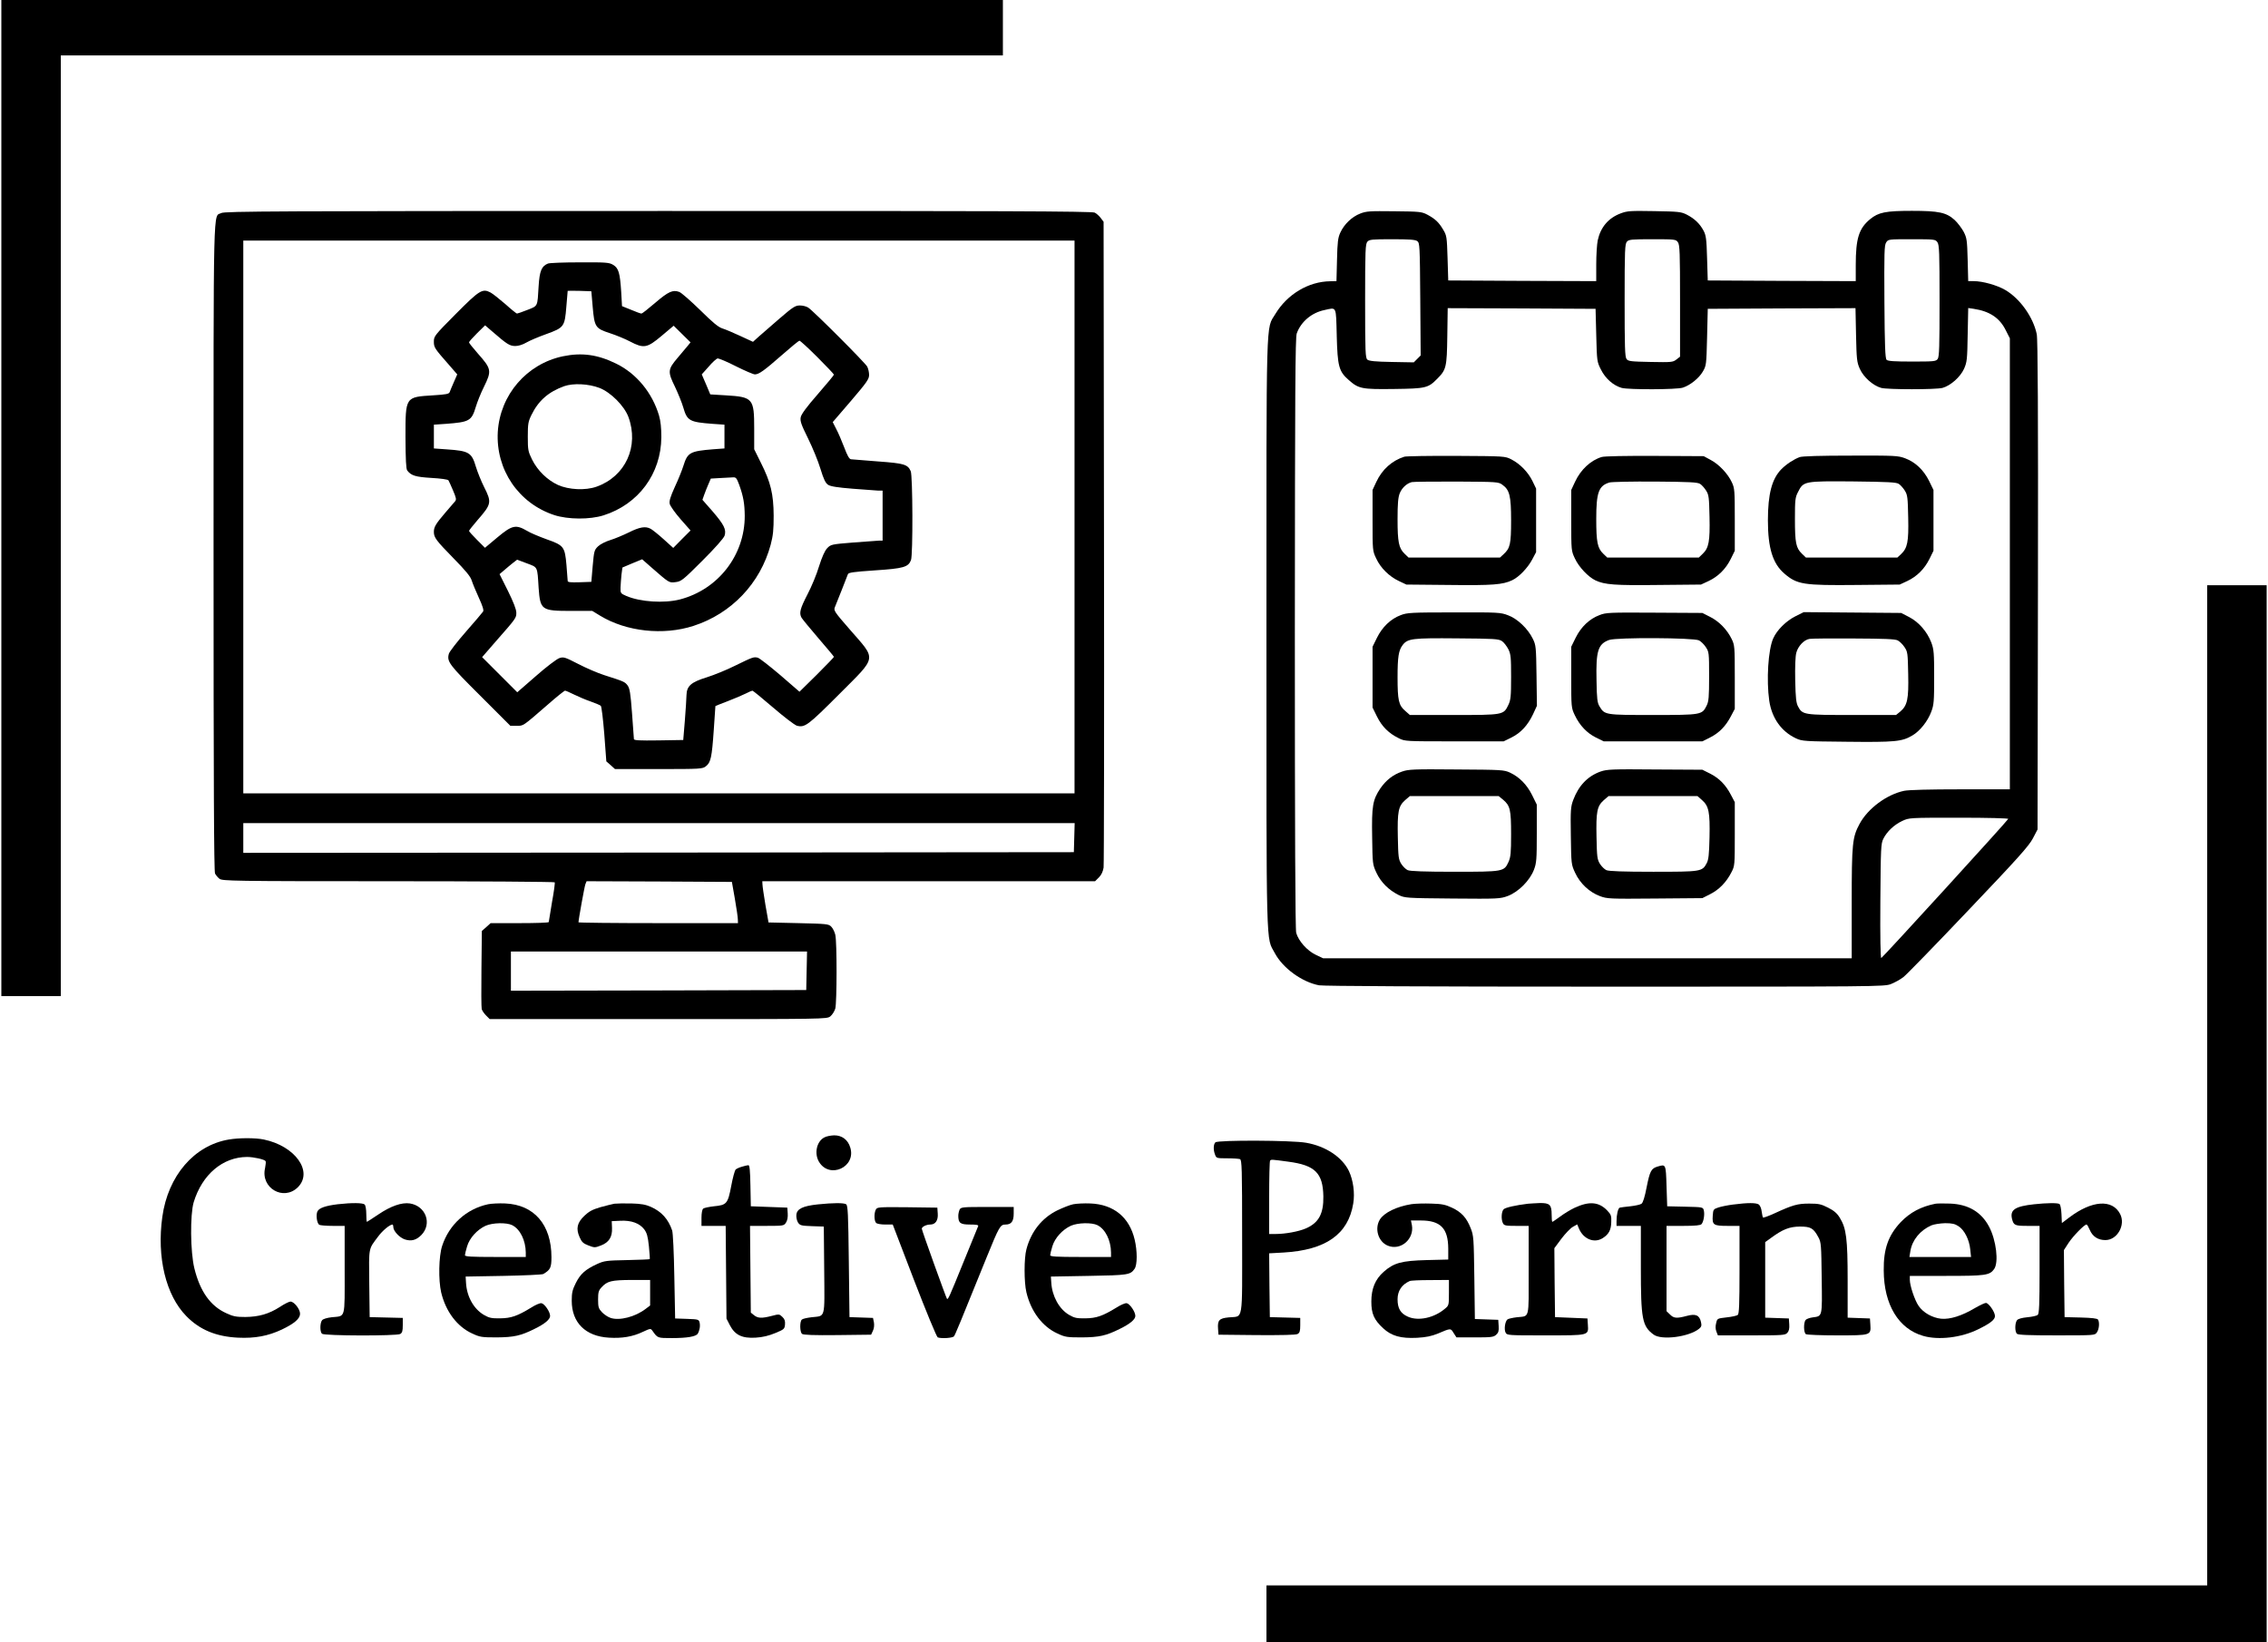 <?xml version="1.0" standalone="no"?>
<!DOCTYPE svg PUBLIC "-//W3C//DTD SVG 20010904//EN"
 "http://www.w3.org/TR/2001/REC-SVG-20010904/DTD/svg10.dtd">
<svg version="1.0" xmlns="http://www.w3.org/2000/svg"
 width="1678pt" height="1215pt" viewBox="0 0 1678 1215"
 preserveAspectRatio="xMidYMid meet">

<g transform="translate(0,1215) scale(0.1,-0.1)"
fill="#000000" stroke="none">
<path d="M10 8465 l0 -3685 220 0 220 0 0 3480 0 3480 3485 0 3485 0 0 205 0
205 -3705 0 -3705 0 0 -3685z"/>
<path d="M1638 10574 c-62 -33 -58 157 -58 -2469 0 -1745 3 -2402 11 -2418 6
-12 21 -30 33 -39 20 -16 101 -18 1248 -18 675 0 1229 -4 1232 -8 3 -5 -6 -71
-20 -147 -13 -77 -24 -143 -24 -147 0 -5 -97 -8 -215 -8 l-215 0 -32 -29 -33
-29 -3 -279 c-2 -153 -1 -287 2 -299 3 -11 18 -33 32 -47 l27 -27 1247 0
c1241 0 1247 0 1273 20 15 12 31 38 37 58 12 46 13 492 0 546 -5 21 -18 48
-30 60 -19 20 -34 21 -242 26 l-222 5 -23 130 c-12 72 -22 140 -22 153 l-1 22
1231 0 1231 0 28 28 c19 19 30 43 35 73 3 24 5 1109 3 2411 l-3 2367 -21 28
c-11 15 -32 34 -45 40 -19 10 -705 13 -3229 12 -2816 0 -3208 -2 -3232 -15z
m6312 -2249 l0 -2045 -3075 0 -3075 0 0 2045 0 2045 3075 0 3075 0 0 -2045z
m-2 -2372 l-3 -108 -3072 -3 -3073 -2 0 110 0 110 3075 0 3076 0 -3 -107z
m-2511 -453 c12 -69 22 -137 22 -152 l1 -28 -590 0 c-324 0 -590 3 -590 6 0
20 44 263 51 282 l9 22 537 -2 538 -3 22 -125z m531 -532 l-3 -143 -1092 -3
-1093 -2 0 145 0 145 1095 0 1096 0 -3 -142z"/>
<path d="M4054 10200 c-47 -19 -62 -54 -69 -168 -9 -153 -4 -144 -83 -175 -38
-15 -73 -27 -77 -27 -4 0 -43 31 -86 70 -44 38 -93 77 -110 86 -60 31 -81 18
-257 -159 -157 -158 -162 -165 -162 -204 0 -44 4 -50 114 -175 l59 -68 -25
-57 c-14 -32 -28 -65 -31 -74 -5 -14 -27 -18 -124 -24 -205 -13 -203 -9 -203
-310 1 -165 4 -234 13 -246 29 -38 62 -48 180 -55 68 -4 121 -11 125 -18 4 -6
19 -40 34 -75 23 -54 26 -67 15 -80 -7 -9 -40 -47 -74 -86 -69 -81 -83 -104
-83 -140 0 -42 16 -63 145 -195 91 -93 126 -135 135 -165 7 -22 31 -80 53
-128 28 -61 38 -93 31 -102 -5 -8 -62 -75 -127 -149 -65 -74 -122 -148 -126
-163 -16 -58 2 -81 232 -310 l223 -223 46 0 c52 0 42 -7 231 157 65 57 122
103 128 103 5 0 35 -13 67 -29 31 -15 86 -39 122 -51 36 -13 70 -27 75 -32 6
-5 17 -99 26 -210 l15 -201 32 -28 32 -29 324 0 c311 0 324 1 349 21 36 28 44
66 58 269 6 96 12 176 12 176 1 1 43 18 93 37 50 19 110 45 132 56 23 12 45
21 49 21 4 0 73 -56 153 -125 80 -69 159 -129 175 -134 60 -16 82 1 313 232
285 286 279 250 79 480 -114 131 -120 140 -110 165 19 46 90 226 96 243 4 13
39 18 200 29 212 14 247 24 267 76 15 37 13 626 -2 658 -22 50 -49 58 -242 72
-100 8 -189 15 -200 16 -13 2 -27 27 -50 88 -18 47 -44 108 -59 136 l-26 51
135 157 c117 137 134 161 134 192 0 19 -6 47 -14 62 -16 29 -395 409 -436 436
-13 9 -41 16 -62 16 -34 0 -51 -11 -151 -97 -61 -53 -131 -114 -154 -134 l-42
-38 -93 43 c-51 24 -111 49 -133 56 -30 9 -72 44 -165 136 -69 67 -138 128
-154 134 -48 18 -81 3 -179 -81 -50 -43 -96 -79 -101 -79 -6 0 -40 12 -77 28
l-67 27 -6 105 c-9 140 -19 176 -59 200 -29 18 -51 20 -247 19 -118 0 -225 -4
-236 -9z m331 -320 c13 -150 20 -160 127 -195 46 -15 112 -42 148 -61 103 -54
127 -50 235 41 l89 75 63 -62 62 -61 -22 -27 c-12 -15 -45 -54 -74 -88 -73
-86 -74 -102 -19 -214 24 -51 52 -120 61 -152 29 -100 46 -109 218 -122 l87
-6 0 -88 0 -88 -82 -6 c-174 -14 -191 -24 -222 -123 -10 -32 -38 -102 -63
-155 -33 -73 -43 -105 -38 -126 3 -15 39 -66 80 -113 l74 -84 -64 -64 -64 -65
-73 66 c-40 36 -83 70 -95 76 -38 20 -80 13 -160 -27 -43 -21 -105 -47 -138
-57 -33 -10 -73 -30 -90 -46 -28 -27 -30 -34 -40 -146 l-10 -117 -87 -3 c-67
-2 -88 0 -88 10 -1 7 -5 60 -9 117 -12 136 -19 146 -147 191 -55 20 -120 47
-144 62 -84 49 -111 43 -220 -48 l-92 -77 -59 59 c-32 32 -59 62 -59 66 0 4
29 40 63 80 104 119 106 131 48 246 -21 42 -48 109 -60 148 -31 106 -52 118
-213 129 l-98 7 0 88 0 88 88 6 c175 13 191 22 222 125 11 37 38 104 60 148
59 120 57 133 -46 249 -35 40 -64 76 -64 81 0 5 27 35 59 67 l60 59 57 -49
c105 -91 125 -104 167 -104 23 0 55 10 82 26 24 14 90 42 146 62 132 48 137
54 149 202 5 63 10 116 10 118 0 1 39 1 88 0 l87 -3 10 -115z m1662 -372 c68
-68 123 -126 123 -130 0 -4 -54 -69 -120 -145 -83 -95 -122 -148 -126 -171 -5
-28 4 -54 54 -155 33 -67 75 -168 92 -225 24 -79 38 -107 57 -119 18 -12 70
-20 182 -29 86 -7 171 -13 189 -14 l32 0 0 -185 0 -185 -27 0 c-16 -1 -102 -7
-192 -14 -159 -13 -164 -14 -191 -42 -18 -19 -38 -64 -60 -133 -17 -58 -56
-152 -86 -209 -54 -105 -63 -137 -44 -172 6 -10 62 -79 125 -152 63 -73 115
-135 115 -138 0 -3 -57 -62 -127 -132 l-128 -126 -142 123 c-79 67 -154 126
-167 129 -30 7 -36 5 -169 -60 -60 -30 -153 -68 -207 -85 -117 -36 -149 -64
-151 -132 0 -23 -6 -107 -12 -187 l-12 -145 -182 -3 c-143 -2 -183 0 -183 10
0 7 -7 93 -14 192 -11 148 -17 183 -33 205 -21 27 -26 29 -173 76 -47 15 -133
52 -191 82 -99 51 -109 54 -140 44 -19 -6 -97 -65 -173 -132 l-139 -121 -130
130 -130 130 99 114 c154 175 154 176 154 215 0 24 -21 78 -62 161 l-62 124
34 29 c19 17 49 41 65 54 l31 24 72 -27 c82 -31 77 -20 87 -181 12 -165 20
-171 241 -171 l156 0 59 -36 c193 -117 466 -147 689 -75 282 91 495 315 572
601 18 69 22 110 22 215 -1 160 -22 247 -94 390 l-50 101 0 152 c0 224 -9 235
-210 247 l-115 7 -31 74 -32 74 51 57 c27 32 57 59 66 61 9 1 70 -24 136 -58
66 -33 129 -60 140 -60 30 0 69 28 200 143 66 58 124 106 130 106 5 1 65 -54
132 -121z m-578 -945 c31 -86 40 -139 41 -229 1 -291 -196 -545 -479 -619
-117 -30 -294 -19 -398 26 -41 18 -43 20 -42 61 1 24 4 67 7 96 l7 53 73 31
73 30 67 -59 c134 -117 132 -116 180 -110 42 5 54 14 198 158 96 96 158 166
165 186 14 45 -4 81 -91 182 l-73 83 13 37 c7 20 21 55 31 78 l18 42 68 4 c37
2 80 4 94 5 24 2 29 -4 48 -55z"/>
<path d="M4165 9514 c-268 -56 -465 -285 -482 -559 -16 -279 153 -529 418
-616 102 -33 262 -34 364 -2 259 82 426 308 428 578 0 68 -5 119 -17 160 -50
169 -166 310 -316 384 -138 68 -255 84 -395 55z m270 -234 c83 -32 183 -132
214 -214 81 -218 -21 -441 -236 -517 -82 -29 -205 -23 -285 13 -80 37 -151
107 -191 187 -30 61 -32 72 -32 171 0 94 3 111 27 160 52 106 126 171 243 213
67 23 178 18 260 -13z"/>
<path d="M10064 10570 c-62 -24 -119 -79 -147 -140 -18 -38 -22 -70 -25 -202
l-4 -158 -47 -1 c-160 -2 -317 -96 -405 -242 -71 -118 -66 43 -66 -2369 0
-2393 -4 -2237 62 -2360 59 -111 201 -214 327 -238 35 -6 777 -10 2117 -10
2012 0 2065 0 2114 19 28 11 70 34 93 52 23 18 240 241 482 496 363 381 446
474 475 529 l35 67 3 1806 c2 1274 -1 1822 -9 1859 -26 125 -123 262 -232 326
-61 36 -168 66 -235 66 l-40 0 -4 158 c-4 146 -6 161 -30 208 -15 27 -45 67
-67 87 -61 55 -116 67 -316 67 -194 0 -247 -11 -308 -61 -84 -69 -107 -143
-107 -341 l0 -118 -547 2 -548 3 -5 165 c-4 144 -8 170 -27 205 -27 50 -65 87
-123 117 -42 21 -58 23 -240 26 -177 3 -200 2 -250 -17 -90 -34 -148 -102
-169 -199 -6 -29 -11 -109 -11 -178 l0 -124 -547 2 -548 3 -5 165 c-5 156 -6
167 -32 210 -32 55 -60 81 -118 112 -42 22 -57 23 -245 25 -180 2 -205 1 -251
-17z m422 -204 c18 -14 19 -32 22 -430 l3 -416 -26 -26 -25 -25 -164 3 c-120
2 -167 7 -179 17 -15 12 -17 55 -17 434 0 377 2 422 17 439 14 16 34 18 183
18 128 0 171 -3 186 -14z m1928 -8 c14 -19 16 -78 16 -434 l0 -413 -27 -21
c-26 -20 -36 -21 -191 -18 -148 3 -165 5 -178 22 -12 16 -14 92 -14 435 0 372
2 416 17 433 14 16 34 18 189 18 167 0 173 -1 188 -22z m1920 0 c14 -19 16
-78 16 -433 0 -339 -2 -415 -14 -431 -13 -18 -28 -19 -190 -19 -130 0 -178 3
-188 13 -10 10 -14 104 -16 429 -2 362 -1 419 13 439 15 24 17 24 190 24 168
0 174 -1 189 -22z m-4444 -693 c6 -226 16 -263 88 -326 74 -66 98 -70 335 -67
236 3 253 7 320 75 67 67 72 85 75 316 l3 207 547 -2 547 -3 5 -195 c5 -192 5
-196 35 -255 33 -66 91 -117 153 -135 52 -14 410 -13 453 2 55 18 119 70 147
118 26 44 27 50 32 255 l5 210 546 3 547 2 4 -197 c4 -181 6 -203 28 -252 27
-61 97 -124 158 -141 48 -13 406 -13 454 0 60 17 131 80 159 141 22 50 24 69
27 252 l4 198 41 -6 c118 -18 191 -67 236 -157 l31 -61 0 -1669 0 -1668 -365
0 c-226 0 -384 -4 -417 -11 -129 -27 -269 -131 -330 -245 -53 -99 -58 -142
-58 -586 l0 -408 -1956 0 -1955 0 -55 26 c-63 30 -127 102 -144 162 -7 25 -10
753 -10 2217 1 1795 3 2187 14 2218 31 86 109 153 205 173 92 20 85 35 91
-191z m4968 -3574 c-5 -14 -928 -1025 -939 -1029 -6 -3 -9 156 -7 420 3 395 4
426 22 462 27 54 80 104 140 132 51 24 53 24 419 24 217 0 367 -4 365 -9z"/>
<path d="M10390 8771 c-91 -29 -164 -94 -207 -186 l-28 -60 0 -225 c0 -223 0
-226 27 -282 32 -70 96 -133 168 -167 l55 -26 316 -3 c324 -4 397 2 467 35 51
24 115 91 149 155 l28 53 0 235 0 235 -27 56 c-33 67 -92 127 -156 160 -47 24
-48 24 -407 26 -198 1 -371 -2 -385 -6z m726 -208 c53 -38 64 -82 64 -264 0
-174 -7 -205 -55 -249 l-27 -25 -338 0 -339 0 -29 28 c-43 41 -52 87 -52 255
0 116 4 161 16 192 16 40 51 73 89 83 11 3 160 4 330 4 304 -2 311 -2 341 -24z"/>
<path d="M11851 8769 c-81 -24 -156 -93 -198 -184 l-28 -60 0 -225 c0 -223 0
-225 27 -282 29 -63 98 -136 152 -162 68 -32 143 -38 465 -34 l316 3 56 26
c72 34 128 90 165 165 l29 59 0 230 c0 215 -1 233 -22 277 -29 63 -96 134
-158 166 l-50 27 -360 2 c-214 1 -374 -2 -394 -8z m727 -199 c13 -8 33 -31 45
-50 20 -31 22 -51 25 -194 4 -180 -5 -230 -50 -273 l-29 -28 -339 0 -339 0
-29 28 c-43 41 -52 86 -52 258 0 195 18 245 97 269 15 5 168 8 338 7 256 -2
314 -5 333 -17z"/>
<path d="M13315 8768 c-43 -16 -97 -51 -135 -89 -70 -71 -100 -183 -100 -379
0 -205 36 -320 121 -393 95 -82 141 -89 538 -85 l316 3 56 26 c72 34 128 90
165 165 l29 59 0 225 0 225 -32 66 c-41 82 -101 139 -177 168 -54 20 -73 21
-404 20 -221 0 -358 -4 -377 -11z m733 -198 c13 -8 33 -31 45 -50 20 -32 22
-51 25 -199 4 -180 -5 -226 -54 -272 l-26 -24 -338 0 -339 0 -30 29 c-43 42
-51 79 -51 256 0 142 2 160 23 200 40 80 45 81 407 78 260 -3 319 -6 338 -18z"/>
<path d="M10364 7599 c-75 -28 -137 -88 -176 -167 l-33 -67 0 -225 0 -225 33
-67 c36 -73 87 -124 161 -160 45 -23 52 -23 411 -23 l365 0 57 28 c69 34 121
90 160 172 l29 63 -3 224 c-3 213 -4 225 -28 273 -36 74 -114 148 -183 173
-55 21 -73 22 -400 21 -316 0 -346 -2 -393 -20z m748 -192 c15 -10 36 -38 48
-61 18 -37 20 -61 20 -206 0 -143 -3 -169 -20 -205 -36 -75 -36 -75 -404 -75
l-325 0 -35 31 c-48 41 -56 78 -56 249 0 151 8 199 38 238 37 48 73 52 402 49
277 -2 307 -4 332 -20z"/>
<path d="M11834 7599 c-75 -28 -137 -88 -176 -167 l-33 -67 0 -225 c0 -222 0
-226 26 -281 36 -76 90 -133 157 -166 l57 -28 365 0 365 0 58 29 c67 34 115
83 154 158 l28 53 0 235 c0 225 -1 237 -23 282 -34 70 -93 130 -158 163 l-59
30 -355 2 c-334 2 -358 1 -406 -18z m736 -187 c14 -7 37 -29 50 -49 24 -36 25
-41 25 -217 0 -153 -3 -186 -18 -216 -34 -69 -37 -70 -397 -70 -355 0 -358 0
-396 64 -16 26 -20 56 -22 192 -5 218 11 269 93 299 54 20 626 17 665 -3z"/>
<path d="M13283 7590 c-69 -35 -136 -101 -164 -164 -37 -84 -51 -307 -29 -461
19 -128 90 -228 198 -278 45 -21 64 -22 377 -25 356 -4 407 1 483 46 56 32
115 106 141 177 19 50 21 78 21 255 0 178 -2 205 -21 256 -30 79 -92 151 -163
188 l-60 31 -361 3 -360 3 -62 -31z m757 -178 c14 -7 37 -29 50 -49 24 -35 25
-45 28 -201 4 -185 -6 -232 -59 -277 l-31 -25 -324 0 c-359 0 -368 1 -401 63
-14 26 -18 63 -21 193 -2 102 1 177 8 204 13 50 58 97 98 103 15 3 162 4 327
3 225 -1 306 -4 325 -14z"/>
<path d="M10372 6441 c-66 -23 -117 -63 -160 -125 -56 -84 -64 -130 -60 -359
3 -199 3 -203 32 -265 33 -70 90 -127 164 -164 46 -22 55 -23 398 -26 341 -3
353 -2 410 19 79 30 163 115 193 194 19 50 21 77 21 269 l0 213 -35 71 c-39
78 -94 133 -164 166 -44 20 -62 21 -396 23 -319 3 -355 1 -403 -16z m749 -208
c52 -44 59 -74 59 -255 0 -138 -3 -169 -19 -205 -33 -72 -37 -73 -400 -73
-223 0 -328 4 -346 12 -14 6 -36 28 -48 47 -20 33 -22 51 -25 197 -4 189 4
229 53 273 l36 31 329 0 328 0 33 -27z"/>
<path d="M11843 6442 c-96 -34 -163 -104 -203 -210 -19 -51 -21 -73 -18 -266
3 -209 3 -212 32 -274 36 -78 105 -143 183 -172 53 -20 71 -21 407 -18 l351 3
59 30 c65 33 119 88 156 161 25 48 25 53 25 284 l0 235 -28 53 c-39 75 -87
124 -154 158 l-58 29 -350 2 c-316 3 -355 1 -402 -15z m750 -212 c50 -44 59
-89 55 -276 -3 -128 -7 -165 -21 -191 -33 -62 -42 -63 -396 -63 -223 0 -328 4
-346 12 -14 6 -36 28 -48 47 -20 33 -22 51 -25 197 -4 189 4 229 53 273 l36
31 329 0 329 0 34 -30z"/>
<path d="M16330 4120 l0 -3700 -3480 0 -3480 0 0 -210 0 -210 3700 0 3700 0 0
3910 0 3910 -220 0 -220 0 0 -3700z"/>
<path d="M6098 3734 c-57 -30 -75 -120 -38 -181 78 -128 275 -38 231 106 -17
58 -61 91 -119 91 -26 -1 -59 -7 -74 -16z"/>
<path d="M1693 3719 c-256 -43 -450 -268 -492 -572 -42 -299 26 -580 177 -734
98 -101 220 -152 382 -160 127 -6 222 12 325 60 94 45 135 81 135 117 0 34
-44 90 -71 90 -10 0 -46 -18 -79 -40 -81 -52 -156 -73 -255 -74 -67 0 -90 4
-141 28 -117 53 -194 161 -236 332 -30 122 -32 397 -5 489 63 206 215 334 395
335 48 0 130 -18 137 -31 3 -4 1 -27 -4 -52 -34 -147 137 -246 243 -141 115
116 -20 305 -252 353 -61 13 -183 13 -259 0z"/>
<path d="M8992 3698 c-15 -15 -16 -57 -2 -92 9 -25 13 -26 89 -26 44 0 86 -3
95 -6 14 -6 16 -65 16 -575 0 -650 11 -584 -100 -596 -70 -7 -83 -21 -78 -86
l3 -42 283 -3 c184 -1 290 1 302 8 16 9 20 21 20 65 l0 54 -112 3 -113 3 -3
236 -2 236 107 6 c312 18 478 135 515 362 13 78 0 173 -32 241 -50 103 -172
184 -316 209 -105 19 -654 21 -672 3z m540 -143 c198 -26 256 -84 259 -257 2
-129 -35 -196 -130 -237 -53 -23 -152 -41 -223 -41 l-48 0 0 268 c0 148 3 272
7 275 8 9 10 9 135 -8z"/>
<path d="M5490 3518 c-19 -5 -41 -15 -47 -21 -7 -7 -22 -62 -33 -122 -25 -131
-33 -141 -128 -150 -37 -4 -73 -12 -79 -17 -8 -6 -13 -34 -13 -69 l0 -59 90 0
89 0 3 -343 3 -343 25 -49 c38 -73 91 -98 191 -92 51 3 97 14 145 34 65 27 69
30 72 64 2 26 -3 40 -20 56 -22 21 -25 21 -78 7 -73 -19 -103 -18 -131 5 l-24
19 -3 321 -3 321 125 0 c122 0 126 1 141 24 10 15 15 40 13 68 l-3 43 -135 5
-135 5 -3 153 c-2 112 -6 152 -15 151 -6 0 -28 -5 -47 -11z"/>
<path d="M12264 3519 c-47 -14 -57 -32 -81 -152 -14 -73 -27 -115 -38 -123 -9
-7 -47 -15 -83 -19 -37 -4 -72 -8 -78 -10 -13 -4 -24 -52 -24 -101 l0 -34 90
0 90 0 0 -308 c0 -382 10 -434 94 -496 58 -44 262 -18 337 43 17 14 20 23 14
49 -11 51 -39 64 -105 46 -75 -20 -97 -18 -125 11 l-25 24 0 316 0 315 124 0
c91 0 126 4 135 13 16 19 24 72 17 101 -6 25 -7 25 -139 28 l-132 3 -5 150
c-5 164 -5 162 -66 144z"/>
<path d="M2498 3240 c-89 -11 -136 -27 -149 -52 -13 -25 -5 -88 13 -100 7 -4
52 -8 101 -8 l87 0 0 -325 c0 -371 9 -340 -96 -351 -35 -4 -64 -13 -71 -22
-16 -20 -17 -84 -1 -100 16 -16 550 -17 579 -2 15 9 19 22 19 65 l0 54 -122 3
-123 3 -3 249 c-3 275 -7 250 67 349 31 42 85 87 105 87 3 0 6 -9 6 -19 0 -29
46 -78 85 -91 48 -16 86 -5 123 33 80 83 33 214 -85 233 -61 9 -141 -19 -233
-81 -45 -30 -83 -55 -85 -55 -3 0 -5 26 -5 58 0 32 -5 63 -12 70 -13 13 -94
14 -200 2z"/>
<path d="M3611 3240 c-160 -34 -289 -151 -340 -309 -25 -77 -28 -252 -7 -343
34 -142 118 -253 229 -304 58 -27 71 -29 182 -29 127 1 178 12 280 63 76 37
115 70 115 96 0 30 -41 90 -64 94 -10 2 -44 -12 -75 -32 -103 -63 -149 -79
-231 -80 -64 -1 -81 3 -121 26 -74 44 -125 134 -131 235 l-3 48 280 5 c154 3
287 9 295 14 52 31 60 47 60 124 0 241 -128 389 -343 398 -45 2 -102 -1 -126
-6z m179 -155 c59 -30 99 -113 100 -202 l0 -33 -225 0 c-180 0 -225 3 -225 13
0 7 7 37 16 66 18 61 74 123 137 152 52 23 156 25 197 4z"/>
<path d="M4545 3244 c-16 -3 -64 -15 -104 -26 -58 -17 -85 -32 -117 -63 -54
-51 -64 -95 -36 -158 16 -37 27 -47 66 -62 44 -17 48 -17 92 0 60 23 85 63 82
130 l-2 50 64 3 c81 4 141 -18 176 -63 20 -27 27 -51 35 -126 5 -51 8 -94 6
-95 -2 -2 -77 -5 -167 -7 -153 -3 -169 -5 -222 -29 -87 -40 -124 -73 -158
-141 -25 -50 -30 -72 -30 -131 0 -162 102 -263 275 -273 97 -6 176 7 251 43
56 26 58 26 71 8 39 -55 37 -54 145 -54 112 0 176 11 190 32 14 23 20 57 14
83 -6 23 -10 24 -94 27 l-87 3 -6 310 c-3 176 -10 323 -16 341 -29 85 -79 140
-158 175 -38 17 -73 23 -145 25 -52 1 -108 0 -125 -2z m265 -658 l0 -95 -33
-25 c-77 -59 -193 -89 -259 -67 -19 6 -48 25 -64 42 -25 27 -29 37 -29 94 0
54 4 67 25 90 43 47 73 54 223 55 l137 0 0 -94z"/>
<path d="M6050 3239 c-111 -12 -154 -33 -158 -77 -2 -19 4 -44 12 -57 15 -22
24 -24 103 -27 l88 -3 3 -322 c3 -368 11 -337 -94 -349 -33 -4 -65 -11 -71
-17 -17 -13 -16 -92 1 -106 9 -8 87 -11 262 -9 l249 3 13 28 c9 18 11 42 8 62
l-7 34 -87 3 -87 3 -5 413 c-4 352 -7 414 -20 422 -18 11 -92 11 -210 -1z"/>
<path d="M7940 3240 c-25 -5 -77 -26 -117 -45 -114 -56 -194 -156 -229 -288
-18 -66 -18 -244 0 -319 34 -142 118 -253 229 -304 58 -27 71 -29 182 -29 127
1 178 12 280 63 76 37 115 70 115 96 0 30 -41 90 -64 94 -10 2 -44 -12 -75
-32 -103 -63 -149 -79 -231 -80 -65 -1 -81 3 -121 26 -73 43 -125 138 -131
238 l-3 45 280 5 c293 5 308 8 339 52 21 29 21 132 1 216 -39 166 -155 261
-328 268 -45 2 -102 -1 -127 -6z m180 -155 c59 -30 99 -113 100 -202 l0 -33
-225 0 c-180 0 -225 3 -225 13 0 7 7 37 16 66 18 61 74 123 137 152 52 23 156
25 197 4z"/>
<path d="M10444 3241 c-112 -18 -203 -63 -235 -114 -41 -68 -12 -164 58 -193
95 -40 198 48 179 152 l-7 34 73 0 c146 0 202 -58 203 -207 l0 -82 -160 -4
c-185 -5 -242 -20 -318 -87 -62 -55 -91 -124 -91 -220 0 -90 20 -135 87 -197
62 -58 132 -77 251 -71 69 4 107 12 156 32 94 40 93 40 115 3 l21 -32 136 0
c121 0 138 2 157 19 18 16 21 29 19 65 l-3 46 -87 3 -86 3 -4 307 c-4 293 -5
310 -27 365 -30 77 -68 119 -139 152 -47 22 -74 28 -152 30 -52 2 -118 0 -146
-4z m276 -655 c0 -93 0 -95 -31 -120 -79 -67 -196 -92 -272 -58 -55 24 -77 61
-77 129 0 62 31 109 90 135 8 4 77 7 153 7 l137 1 0 -94z"/>
<path d="M11305 3244 c-91 -11 -167 -28 -180 -41 -17 -17 -20 -75 -5 -104 9
-17 22 -19 100 -19 l90 0 0 -329 c0 -371 9 -336 -88 -347 -32 -4 -63 -11 -69
-16 -18 -15 -26 -73 -14 -97 11 -21 17 -21 296 -21 325 0 318 -2 313 79 l-3
46 -120 5 -120 5 -3 255 -2 255 52 70 c29 38 67 78 85 88 l32 18 14 -33 c33
-76 112 -108 174 -69 46 29 63 61 64 120 2 46 -2 56 -31 86 -61 63 -133 69
-240 19 -30 -14 -78 -43 -107 -65 -29 -21 -55 -39 -58 -39 -3 0 -5 24 -5 54 0
73 -15 86 -88 85 -31 -1 -70 -4 -87 -5z"/>
<path d="M12823 3238 c-40 -5 -89 -15 -110 -22 -36 -12 -38 -15 -41 -60 -5
-69 5 -76 109 -76 l89 0 0 -324 c0 -258 -3 -326 -13 -335 -8 -6 -45 -14 -83
-18 -69 -8 -69 -8 -77 -43 -6 -22 -5 -45 2 -62 l11 -28 248 0 c232 0 250 1
266 19 12 13 16 32 14 62 l-3 44 -87 3 -88 3 0 279 0 280 43 31 c87 64 136 83
213 84 81 0 101 -11 138 -80 20 -37 21 -57 24 -301 4 -291 6 -281 -67 -291
-23 -3 -46 -12 -52 -19 -16 -20 -15 -94 2 -105 8 -5 112 -9 231 -9 250 0 251
0 246 79 l-3 46 -82 3 -83 3 0 277 c0 308 -10 384 -58 462 -20 33 -43 53 -87
75 -51 26 -69 30 -139 30 -87 0 -122 -10 -259 -73 -42 -19 -80 -33 -83 -30 -3
3 -7 23 -10 44 -2 22 -12 45 -21 52 -19 14 -83 14 -190 0z"/>
<path d="M14320 3244 c-107 -21 -188 -64 -258 -137 -91 -97 -127 -197 -125
-357 1 -253 110 -432 292 -484 114 -33 282 -13 407 49 90 44 124 71 124 98 0
30 -47 97 -67 97 -9 0 -47 -18 -83 -39 -96 -57 -183 -84 -248 -78 -66 7 -133
45 -167 95 -29 42 -65 150 -65 193 l0 29 270 0 c290 0 321 4 354 51 35 50 15
213 -37 312 -58 110 -154 167 -290 172 -45 2 -93 1 -107 -1z m171 -167 c43
-28 79 -99 86 -171 l6 -56 -228 0 -228 0 7 43 c13 82 73 155 156 191 19 8 65
15 101 16 52 0 73 -5 100 -23z"/>
<path d="M15050 3240 c-141 -15 -180 -41 -164 -108 12 -48 21 -52 115 -52 l89
0 0 -324 c0 -260 -3 -326 -14 -335 -7 -6 -42 -14 -77 -17 -40 -4 -69 -12 -76
-22 -16 -20 -17 -84 -1 -100 9 -9 88 -12 294 -12 281 0 283 0 298 22 17 24 21
75 8 95 -5 8 -47 13 -127 15 l-120 3 -3 248 -2 248 35 54 c34 51 116 135 132
135 5 0 15 -18 24 -39 21 -50 61 -76 116 -76 88 0 151 112 109 193 -58 112
-210 101 -378 -27 l-53 -40 -3 67 c-2 38 -8 70 -15 74 -14 9 -95 8 -187 -2z"/>
<path d="M6480 3201 c-14 -27 -13 -84 2 -99 7 -7 37 -12 68 -12 l55 0 159
-415 c88 -228 166 -417 174 -420 26 -10 110 -5 120 8 9 11 44 95 242 585 93
228 100 242 140 242 42 0 60 23 60 81 l0 49 -195 0 c-182 0 -195 -1 -205 -19
-5 -11 -10 -32 -10 -46 0 -54 15 -65 86 -65 49 0 65 -3 61 -12 -3 -7 -53 -129
-111 -272 -103 -254 -112 -274 -120 -265 -6 7 -186 506 -186 518 0 14 33 31
63 31 38 0 59 31 55 81 l-3 44 -222 3 c-212 2 -223 1 -233 -17z"/>
</g>
</svg>
